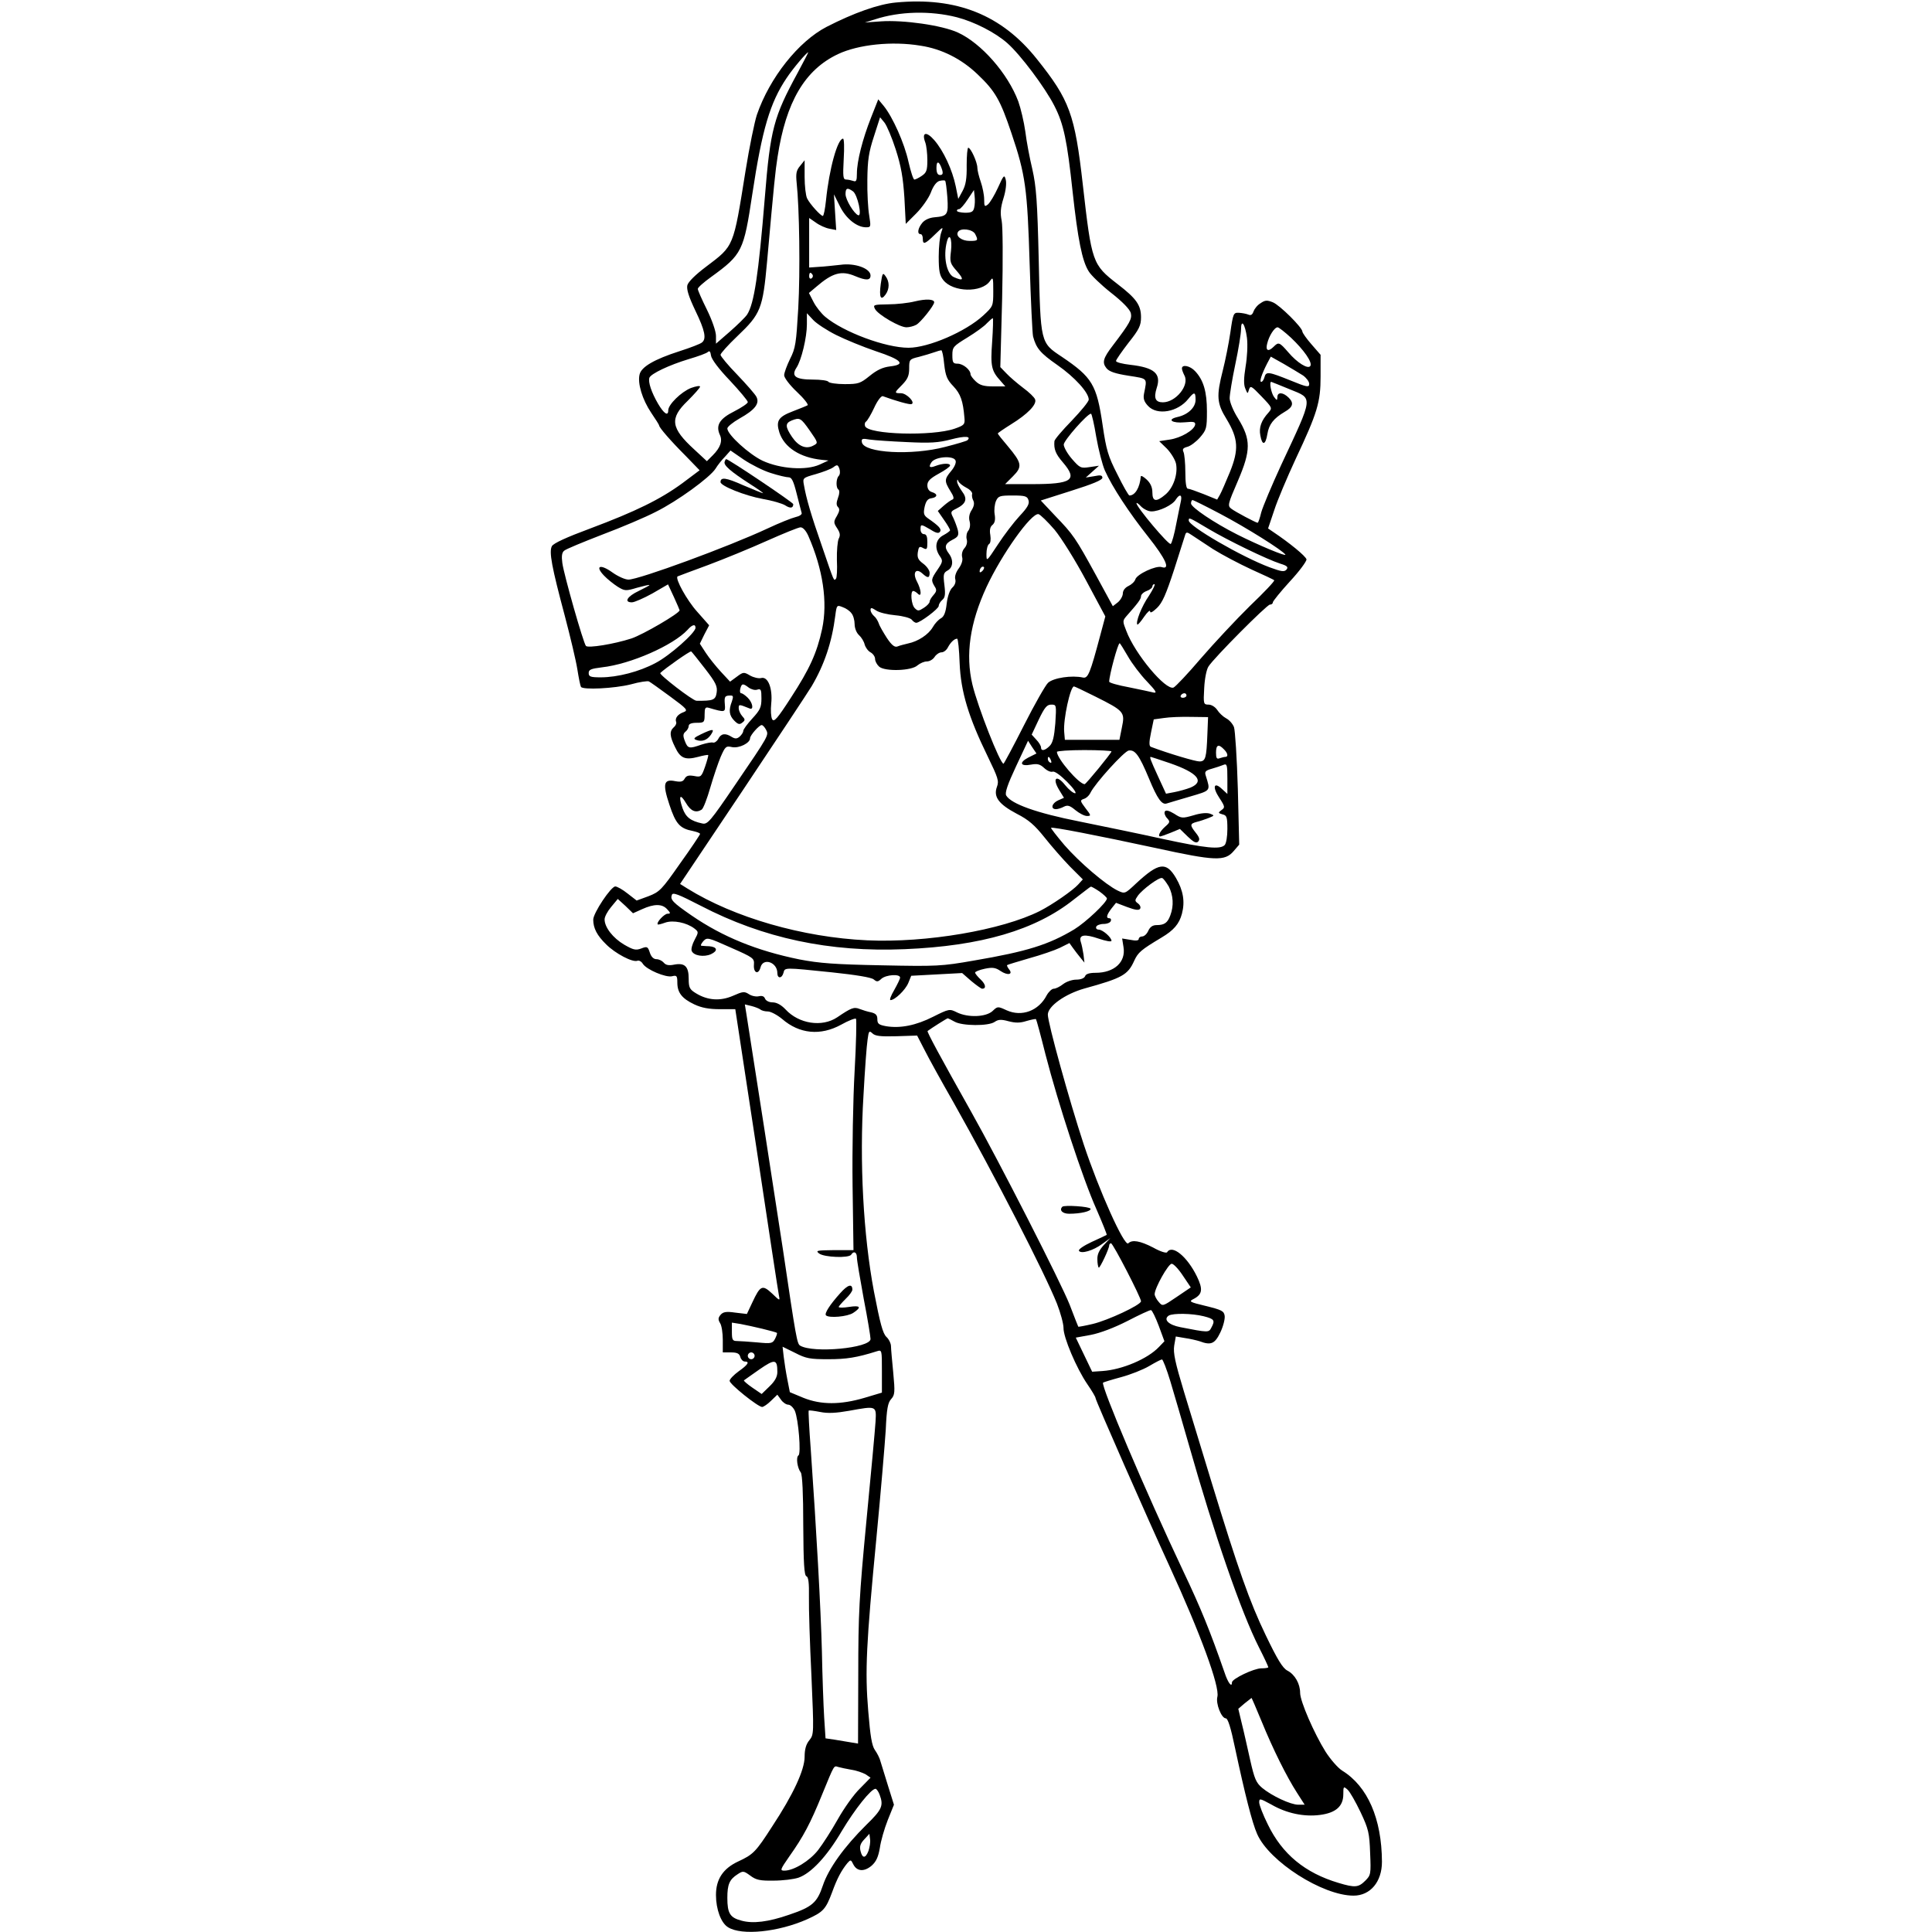 <?xml version="1.0" encoding="utf-8"?>
<!-- Generator: Adobe Illustrator 21.0.0, SVG Export Plug-In . SVG Version: 6.00 Build 0)  -->
<svg version="1.1" id="图层_1" xmlns="http://www.w3.org/2000/svg" xmlns:xlink="http://www.w3.org/1999/xlink" x="0px" y="0px"
	 viewBox="0 0 850 850" style="enable-background:new 0 0 850 850;" xml:space="preserve">
<g transform="translate(0,0) scale(1,1)">
	<path d="M456.2,26c14.4,18,16.7,24.3,20.2,55.3c3.9,34.3,4.2,35.1,15.3,43.7c8.2,6.3,10.3,9.2,10.3,14.6c0,3.6-0.8,5.3-5.5,11.2
		c-3,3.9-5.5,7.5-5.5,8c0,0.6,2.8,1.3,6.3,1.7c10.6,1.2,13.7,3.9,11.6,10.2c-1.4,4.4-0.6,6.3,2.7,6.3c5.7,0,11.8-7.5,9.5-11.8
		c-0.6-1.2-1.1-2.5-1.1-3.1c0-1.9,3.6-1.2,5.8,1.2c3.7,3.9,5.2,9.1,5.2,17.6c0,7.6-0.2,8.2-3.1,11.6c-1.7,1.9-4.2,3.8-5.6,4.1
		c-1.8,0.5-2.2,1-1.6,2.3c0.4,0.9,0.8,4.9,0.8,8.8c0,4.7,0.4,7.3,1.1,7.3c0.6,0,3.7,1.1,7,2.4l5.9,2.4l1.2-2.1
		c0.7-1.2,2.6-5.7,4.4-10c4-9.9,3.7-14.7-1.4-23.2c-4.4-7.1-4.6-10.2-1.7-21.6c1.1-4.3,2.6-11.8,3.3-16.6c1.2-8.4,1.4-8.8,3.7-8.7
		c1.4,0.1,3.2,0.4,4.2,0.8c1.1,0.5,1.8,0.1,2.3-1.4c0.4-1.1,1.7-2.8,3.1-3.6c2-1.4,2.9-1.4,5.4-0.4c3,1.2,13,11.1,13,12.9
		c0,0.5,1.8,3.1,4,5.6l4,4.6v9.5c0,11.4-1.4,16-11,36.4c-3.7,8-8,18.1-9.4,22.5l-2.7,8l2.2,1.5c7.2,4.8,14.4,10.7,14.7,12.1
		c0.1,0.8-3.1,5.2-7.3,9.7c-4.1,4.5-7.5,8.7-7.5,9.2c0,0.6-0.6,1-1.3,1c-1.3,0-24.6,23.4-27,27.2c-0.9,1.3-1.7,5.5-1.9,9.5
		c-0.4,7-0.3,7.3,1.9,7.3c1.3,0,2.9,1,3.8,2.3c0.8,1.3,2.6,3,3.9,3.7c1.4,0.7,2.9,2.4,3.5,3.9c0.5,1.4,1.3,13.7,1.7,27.2l0.6,24.5
		l-2.4,2.8c-3.9,4.6-8.2,4.4-34.3-1.3c-26-5.6-45.6-9.4-46.1-8.9c-0.1,0.2,2.5,3.6,5.9,7.6c6.6,7.6,18.1,17.4,23.4,20
		c3.2,1.5,3.2,1.5,8-3c10.1-9.4,13.4-9.8,17.7-2.5c3.2,5.5,4,10.4,2.6,15.7c-1.2,4.5-3.6,7.3-9,10.5c-9,5.4-10.3,6.5-12,10.2
		c-2.8,6.2-5.2,7.6-21.9,12.2c-8.5,2.4-16.1,7.8-16.1,11.5c0,3.6,9.4,37.7,15.8,57.1c6.7,20.2,17.9,45.2,19.6,43.5s5.2-1.1,11,1.9
		c3,1.7,5.8,2.6,6.1,2c2.2-3.5,8.8,1.9,13.1,10.7c2.7,5.6,2.4,7.8-1.3,9.8c-2.4,1.2-2.2,1.4,5.3,3.2c6.9,1.7,7.9,2.2,8.2,4.3
		c0.2,1.3-0.6,4.6-1.9,7.3c-2.4,5-4.1,5.8-9.1,3.9c-1.3-0.4-4.2-1.1-6.4-1.4l-4.1-0.7l-0.7,4c-0.5,3.2,0.4,7.4,4.3,20.3
		c2.7,8.9,8.2,26.8,12.1,39.7c11.8,38.6,16.8,52.8,23.9,67.5c5.1,10.6,7.4,14.4,9.5,15.5c3.3,1.7,5.6,5.8,5.6,9.8
		c0,3.7,6.2,17.9,11.2,25.9c2.2,3.4,5.4,7.1,7.3,8.3c11.2,6.9,17.4,21.1,17.5,40.1c0,8.8-5.1,14.9-12.5,14.9
		c-13.6,0-37.1-15-42.4-27.1c-2.2-4.9-5.4-17.6-9.7-37.7c-1.9-9.2-3.2-13.2-4.1-13.2c-1.9,0-4.5-6.5-3.7-9.5
		c1.1-4.5-7.5-27.9-21.1-57.5c-9.4-20.4-32.5-72.9-32.5-73.9c0-0.5-1.6-3.2-3.6-6.1c-4.8-7-10.6-20.7-10.5-24.8
		c0-1.8-1.3-6.6-2.9-10.7c-5.5-13.7-27.2-56-45.5-88.5c-5.2-9.1-10.9-19.4-12.7-23l-3.3-6.4l-9.1,0.3c-7.1,0.2-9.4-0.1-10.6-1.3
		c-1.4-1.3-1.6-1-2.1,2.8c-0.4,2.4-1.2,13.4-1.8,24.5c-1.8,29.2-0.1,61.4,4.6,86.3c2.7,14,3.9,18.5,5.5,20c1.1,1,2,2.9,2,4.1
		c0,1.2,0.5,6.5,1,11.7c0.8,8.5,0.7,9.7-0.9,11.5c-1.5,1.6-2,4.4-2.4,13.5c-0.4,6.3-2.2,27.7-4.1,47.5c-4.5,46.7-5.1,58.7-3.6,76.4
		c0.9,11,1.6,15.1,2.9,17c1,1.4,2.2,3.7,2.5,5.1c0.4,1.4,1.9,6.2,3.3,10.7l2.6,8.3l-2.7,6.7c-1.5,3.8-3.1,9.3-3.5,12.3
		c-0.7,4-1.6,6-3.6,7.8c-3.3,2.8-6.5,2.6-8.1-0.6c-1-2.1-1.2-2.1-2.6-0.5c-2.6,3.2-4.5,6.7-6.7,12.8c-2.8,7.5-3.9,8.7-11,11.9
		c-12.6,5.6-28.8,7.3-34.8,3.5c-3.1-1.9-5.3-7.9-5.3-14.2c0-6.9,3.1-11.6,9.7-14.7c6.7-3.1,7.8-4.2,15-15.4
		c9.3-14.1,14.3-24.9,14.3-30.7c0-3.2,0.6-5.5,2.1-7.3c2-2.5,2-2.9,0.9-28.3c-0.7-14.2-1.2-29.8-1.1-34.6c0.1-6.2-0.2-8.9-1.1-9.2
		c-1-0.4-1.3-5.8-1.4-22.4c0-13.9-0.4-22.4-1.1-23.3c-1.5-1.9-2.2-6.7-1-7.5c1.2-0.7,0-15.8-1.6-19.6c-0.7-1.5-2-2.7-2.9-2.7
		s-2.4-1-3.2-2.2l-1.6-2.2l-2.8,2.7c-1.5,1.5-3.3,2.7-3.9,2.7c-1.8,0-14.3-10-14.3-11.5c0-0.7,1.8-2.6,4-4.2c4.1-2.9,5-4.3,2.6-4.3
		c-0.7,0-1.6-0.9-1.9-2c-0.4-1.5-1.4-2-4.1-2H318v-5.5c0-3-0.5-6.4-1.2-7.4c-0.9-1.5-0.9-2.3,0.2-3.6s2.4-1.6,6.5-1l5.1,0.6l2.4-5.1
		c3.5-7.5,4.4-7.9,8.7-3.9c3.4,3.3,3.5,3.3,3,0.9c-0.3-1.4-4.7-30.3-9.8-64.3l-9.4-61.7h-6.7c-4.9,0-8.1-0.6-11.3-2.1
		c-5.5-2.6-7.5-5.2-7.5-9.6c0-3-0.3-3.3-2.3-2.8c-2.7,0.7-11.3-2.9-12.9-5.5c-0.6-1-1.7-1.6-2.4-1.3c-2.1,0.8-9.7-3.2-13.7-7.2
		c-4-3.9-5.7-7.1-5.7-10.9c0-2.9,7.8-14.6,9.7-14.6c0.8,0,3.3,1.4,5.4,3.1l4,3.1l5.2-1.9c4.9-1.9,5.8-2.8,13.9-14.4
		c4.9-6.8,8.8-12.7,8.8-13c0-0.4-1.4-0.9-3.2-1.3c-5.7-1.1-7.5-3.1-10.3-11.6c-3.1-9.3-2.5-11.4,2.7-10.3c2.3,0.4,3.3,0.2,4-1.1
		c0.8-1.4,1.8-1.6,4.2-1.2c3,0.6,3.2,0.4,4.8-4.1c0.9-2.6,1.5-4.9,1.4-5.1c-0.2-0.2-2.3,0.2-4.5,0.8c-5.7,1.5-7.8,0.6-10.1-4.3
		c-2.4-4.8-2.5-7-0.6-8.7c0.8-0.6,1.3-1.7,1.1-2.3c-0.7-1.7,0.7-3.5,3.3-4.4c2-0.8,1.5-1.4-6-6.9c-4.6-3.4-8.7-6.3-9.3-6.6
		c-0.5-0.3-4.1,0.2-8,1.3c-7.2,1.8-21,2.5-21.9,1.1c-0.3-0.5-1-4-1.6-7.8s-3.1-14.3-5.5-23.4c-5.8-21.7-7-28.2-5.7-30.7
		c0.7-1.3,6.4-3.9,16.9-7.8c20-7.5,30.8-12.8,40.5-19.9l7.6-5.7l-6.1-6.3c-6.7-6.7-11.7-12.5-11.7-13.4c0-0.3-1.6-2.8-3.5-5.6
		c-3.9-5.8-6.1-13-5.1-16.9c0.8-3.3,6.4-6.6,17.6-10.2c4.7-1.5,9.1-3.2,9.8-3.8c2.1-1.6,1.4-5.2-2.9-14.1c-2.9-6.1-3.9-9.3-3.5-11.1
		c0.4-1.5,3.5-4.6,8.3-8.2C323,108,322.6,109,328,75.2c1.7-10.6,4-21.7,5-24.7c5.6-16.3,18.3-32.3,30.7-38.7
		c11.9-6.1,22.8-10,30.5-10.7C420.8-1.4,440.7,6.5,456.2,26z M385,8.5l-4.5,1.4l7-0.5c9.9-0.7,26.9,1.7,33.9,4.9
		c10.3,4.7,22,18,26.6,30.3c1.1,3.1,2.5,9,3.1,13.3c0.5,4.2,1.9,11.6,3.1,16.6c1.7,7.6,2.2,13.9,2.8,40c0.8,36.6,0.7,36.2,10.2,42.5
		c13.3,9,15.3,12.2,17.9,30c1.6,10.9,2.4,13.7,6.5,21.7c2.5,5.1,4.9,9.3,5.3,9.3c2.5,0,4.6-3.5,5-8.4c0.1-0.5,1.2,0.1,2.6,1.4
		c1.7,1.6,2.5,3.4,2.5,5.7c0,4,1.7,4.3,5.7,0.9c3.5-2.9,5.6-9,4.7-13.6c-0.4-1.8-2.2-4.7-4-6.6l-3.4-3.3l4.6-0.7
		c4.9-0.7,10.7-4.1,11.2-6.5c0.2-1.3-0.5-1.5-4.6-1.1c-5.5,0.5-8-1.2-3.3-2.3c4.7-1,8.1-4.2,8.1-7.6c0-3.6-0.6-3.6-3.2-0.4
		c-4.6,5.8-13.7,7.4-17.7,3.1c-1.7-1.8-2.2-3.2-1.8-5.3c1.4-7.2,1.9-6.6-6.8-8c-5.8-0.9-8.5-1.8-9.7-3.3c-2-2.5-1.5-4.4,2.8-10
		c7.6-10,8.5-11.7,7.9-14.3c-0.5-1.7-3.7-5-8.7-8.9c-4.3-3.4-8.8-7.7-9.8-9.4c-2.9-4.5-4.8-14.1-7.1-35.1c-2.4-22.4-3.9-29.7-8-37.7
		c-4.1-8.1-15-22.6-20.7-27.6c-5.3-4.7-14.5-9.4-22.2-11.4C409.2,4.6,395.7,5,385,8.5z M368.7,23.8c-14.6,6.9-22.9,21-26.6,45.2
		c-1,6.4-1.5,11.2-4.6,45.9c-1.9,21-2.8,23.2-13.1,33c-4.1,3.9-7.4,7.6-7.4,8.2c0,0.6,3.3,4.6,7.4,8.8c4,4.2,7.8,8.5,8.4,9.7
		c1.5,2.9-0.6,5.7-7.4,9.5c-3,1.7-5.4,3.7-5.4,4.4c0,2.7,9.6,11.4,15.5,14.2c7.8,3.6,19.1,4.4,25.1,1.7l3.9-1.8l-3-0.3
		c-9.5-1-16.4-5.4-18.6-12c-1.6-5.1-0.5-6.9,5.8-9.3c3.1-1.2,6.1-2.4,6.6-2.7s-1.6-3-4.7-5.9s-5.6-6.2-5.6-7.3s1.2-4.3,2.6-7.2
		c2.4-4.7,2.7-6.9,3.6-22.3c0.9-16.2,0.5-44.1-0.7-55.1c-0.4-4.1-0.2-5.5,1.5-7.5l2-2.5v7.3c0,4,0.5,8.3,1.1,9.5
		c1.3,2.6,6,7.7,6.9,7.7c0.4,0,1-3,1.4-6.8c1.4-13.9,5.1-27.2,7.5-27.2c0.5,0,0.6,4,0.3,9c-0.4,7.7-0.3,9,1.1,9
		c0.8,0,2.2,0.3,3.1,0.6c1.3,0.5,1.6-0.1,1.6-3.2c0-5.5,2.5-15.2,6.2-24.6l3.2-8.1l2.4,2.9c3.9,4.8,9.1,16.3,10.9,24.6
		c1,4.3,2.1,7.8,2.6,7.8c0.4,0,1.9-0.7,3.2-1.6c2.1-1.4,2.5-2.4,2.5-6.9c0-3-0.4-6.4-0.9-7.8c-1.7-4.5,0.4-5.1,3.9-1.1
		c4.1,4.7,8,13.1,9.5,20.4l1.1,5.5l1.9-3.5c1.4-2.6,1.9-5.4,1.8-11.3c0-4.2,0.3-7.7,0.7-7.7c1.1,0,4,6.4,4,8.8
		c0,1.1,0.7,3.9,1.5,6.2c0.8,2.3,1.5,5.8,1.5,7.7c0,3.2,0.2,3.4,1.7,2.2c0.9-0.8,2.9-4.1,4.4-7.4c2.5-5.6,2.8-5.8,3.4-3.4
		c0.4,1.6,0,4.9-1,8.1c-1.3,4.2-1.5,6.5-0.8,9.9c0.5,2.5,0.6,17,0.2,34.4l-0.8,30l2.7,2.8c1.5,1.6,4.8,4.4,7.3,6.3
		c2.6,1.9,5,4.2,5.3,5.1c0.9,2.2-3.3,6.5-10.6,11c-3.2,2-5.8,3.8-5.8,4c0,0.3,2,2.8,4.4,5.6c6.2,7.4,6.5,9,2.3,13.2l-3.5,3.5H454
		c17.7,0,20.3-1.8,13.6-9.6c-3.2-3.7-4-5.8-3.7-9.3c0-0.7,3.5-4.8,7.6-9c4.1-4.3,7.5-8.4,7.5-9.3c0-3.1-6.2-9.9-13.8-15.2
		c-7.6-5.3-9.3-7.4-10.7-12.6c-0.3-1.4-1-15.8-1.5-32c-1-32.9-1.8-39.1-8-57.4c-4.9-14.6-7.1-18.5-14.9-25.9
		c-7.1-6.8-15.8-11.2-25.1-12.6C392.4,18,377.6,19.6,368.7,23.8z M355.6,23c-0.7,0-6.8,7.2-9.5,11.3c-7.3,10.8-10.8,22.6-15.1,51
		c-3.8,25.2-4.4,26.6-18.2,36.6c-3.2,2.3-5.8,4.6-5.8,5.2s1.8,4.7,4,9.1c2.3,4.7,4,9.6,4,11.6v3.4l6.1-5.3c3.3-2.9,6.8-6.3,7.6-7.5
		c3.1-4.8,5-17.5,7.8-51.6c2.4-29.9,3.9-35.4,14.4-54.7C353.6,27.1,355.7,23,355.6,23z M389.1,53.9l-1.9-2.3l-2.7,8.4
		c-2.3,7-2.8,10.4-2.9,19c-0.1,5.8,0.3,12.9,0.8,15.7c0.8,5.1,0.8,5.3-1.4,5.3c-4,0-8.8-3.8-11.5-9.3l-2.6-5.2l0.5,7.9l0.5,7.8
		l-3.1-0.6c-1.6-0.3-4.3-1.5-5.9-2.7l-2.9-2v10.9v10.9l4.3-0.3c2.3-0.1,6.6-0.6,9.5-0.9c6.3-0.9,13.2,1.6,13.2,4.7
		c0,2.2-1.9,2.3-6.7,0.3c-6.1-2.6-10-1.5-17.2,4.7l-3.2,2.7l2,3.9c1.1,2.2,3.5,5.2,5.2,6.6c8,6.7,26.5,13.6,36.6,13.6
		c8.8,0,25.2-7.1,32.9-14.2c4.3-4,4.4-4.1,4.4-10.6c0-6.3-0.1-6.5-1.5-4.5c-3.6,5.2-16.3,4.9-20.5-0.5c-1.6-2-2-4-2-10.3
		c0-4.3,0.5-9,1.1-10.6c1-2.7,0.9-2.7-2.8,0.9c-4.4,4.3-5.3,4.6-5.3,1.8c0-1.1-0.4-2-1-2c-1.6,0-1.2-2.6,0.8-5
		c1.1-1.3,3.1-2.2,5.3-2.4c5.8-0.5,6.2-1.1,5.7-8.8c-0.3-3.8-0.7-7.1-1-7.3c-0.2-0.2-1.3-0.2-2.5,0.1c-1.3,0.4-2.7,2.2-3.8,5.2
		c-1,2.5-3.9,6.6-6.4,9.1l-4.6,4.6L397.9,87c-0.6-8.9-1.4-13.7-3.8-21.2C392.4,60.5,390.1,55.1,389.1,53.9z M412,73.8
		c0,2.2,0.5,3.2,1.6,3.2s1.4-0.6,0.9-2.3C413.3,70.9,412,70.4,412,73.8z M372,85.4c0,2.5,3.8,8.7,5.6,9.3c1.8,0.6-0.3-9-2.3-10.5
		C372.8,82.4,372,82.7,372,85.4z M428.8,86.4l-0.3-2.8l-2.8,4.2c-1.5,2.3-3.2,4.2-3.7,4.2c-0.6,0-1,0.3-1,0.7c0,0.5,1.6,0.8,3.5,0.9
		c2.9,0,3.7-0.4,4.1-2.2C428.9,90.2,429,88,428.8,86.4z M421.5,102c-1.2,1.9,1.6,4,5.1,4c3.7,0,3.9-0.2,2.4-3.1
		C427.8,100.8,422.6,100.2,421.5,102z M416.6,106.3c-1.7,6.4-0.2,14.1,3,15.6c4.3,1.9,4.7,1.2,1.4-2.6c-3-3.4-3.2-4-2.6-8.9
		C419,105.1,417.7,102.1,416.6,106.3z M356,121.6c0,0.8,0.5,1.2,1,0.9c0.6-0.4,0.8-1.1,0.5-1.6C356.6,119.5,356,119.8,356,121.6z
		 M357.8,140.8l-2.8-3v4.9c0,5.7-2.4,15.8-4.6,19.1c-2.4,3.7-0.4,5.2,7.2,5.2c3.4,0,6.6,0.4,6.9,1c0.3,0.5,3.6,1,7.1,1
		c6.1,0,6.9-0.3,11-3.6c3.2-2.6,5.7-3.8,9-4.2c7.1-0.8,5.2-2.9-6.3-6.7c-5.6-1.9-13.4-5.1-17.4-7.1
		C363.9,145.4,359.3,142.4,357.8,140.8z M436.8,140c-0.3,0-1.4,1-2.6,2.2c-1.1,1.3-5,4.1-8.6,6.3c-6.2,3.8-6.6,4.2-6.6,7.7
		c0,3.3,0.3,3.8,2.3,3.8c2.4,0,5.7,2.7,5.7,4.7c0,0.5,1,1.9,2.3,3.1c1.8,1.7,3.6,2.2,7.7,2.2h5.3l-2-2.3c-4.1-4.5-4.6-6.4-3.8-17.3
		C436.9,144.7,437,140,436.8,140z M546,145c0,1.7-1.1,8.6-2.5,15.2c-1.4,6.6-2.5,13.4-2.5,15c0,1.7,1.6,5.6,3.7,8.9
		c5.7,9.3,5.7,14-0.1,27.5c-4.4,10.2-4.6,10.9-2.9,12.2c1.8,1.4,10.9,6.2,11.6,6.2c0.3,0,1-2.1,1.6-4.6c0.7-2.5,4.6-11.8,8.7-20.7
		c14.4-30.8,14.2-29.2,3.9-33.4c-4.4-1.8-8.1-3.3-8.2-3.3c-1,0,0,5,1.2,6.6c1.3,1.7,1.4,1.7,1.5,0.1c0-2.3,2.5-2.2,5,0.3
		c2.3,2.3,1.9,4.1-1.8,6.2c-4.9,2.9-6.9,5.5-7.6,9.7c-0.8,5-2.3,5.3-3.1,0.7c-0.7-3.5,0.4-6.6,3.6-10.1c1.7-2,1.7-2.1-3.1-7.1
		c-4.4-4.6-4.9-4.9-5.5-3c-0.6,2-0.6,2-1.6-0.4c-0.8-1.8-0.7-4.6,0.1-9.7c0.7-4.1,1-9.5,0.6-12.7C547.8,142.5,546,140,546,145z
		 M562.1,144c-1.4,0-3.8,3.8-4.6,7.2c-0.8,3.1,0.5,3.7,2.9,1.3c2.1-2.1,2.5-2,6.4,2.5c3.9,4.6,8.7,7.6,9.7,6s-2.9-7.1-8.5-12.4
		C565.3,146.1,562.6,144,562.1,144z M312.8,156.4c-0.2-1.6-0.6-2.2-1.3-1.6c-0.5,0.6-4.4,2-8.5,3.2c-8.6,2.6-16.6,6.4-17.3,8.2
		c-0.6,1.9,0.9,6.4,3.8,11.4c2.6,4.4,4.5,5.7,4.5,2.9c0-2.5,5.7-8.1,10-9.8c2.2-0.8,4-1.1,4-0.6s-2.5,3.3-5.5,6.3
		c-8,7.7-7.4,11.9,3,21.4l5.5,5.1l2.6-2.6c3.3-3.3,4.4-6.3,3.1-9c-1.9-4.2-0.1-7.1,6.3-10.3c3.3-1.7,6-3.5,6-4.1s-3.6-4.9-7.9-9.5
		C316.2,162.3,313,158,312.8,156.4z M414.1,154.1c-0.3,0-1.7,0.4-3.1,0.9s-4.4,1.4-6.7,2c-4.2,1-4.3,1.2-4.3,5.1
		c0,3.2-0.7,4.7-3,7.1c-3.6,3.6-3.7,3.8-0.6,3.8c2.5,0,6.5,4.2,4.6,4.8c-0.8,0.3-6.9-1.4-12.6-3.5c-0.7-0.2-2.4,2-3.8,5.1
		c-1.4,3-3,5.7-3.6,6.1c-0.5,0.3-0.7,1.2-0.4,2c1.5,3.7,29.6,4.5,39.4,1.1c4.3-1.5,4.6-1.9,4.3-4.9c-0.6-7.3-1.7-10.4-4.8-13.7
		c-2.8-2.9-3.5-4.5-4.1-9.8C415.1,156.8,414.5,154,414.1,154.1z M564.8,160.1l-5.7-3.2l-1.6,3c-2.5,4.9-3.5,8.1-2.6,8.1
		c0.5,0,1.1-0.9,1.4-2c0.7-2.7,1.8-2.5,11.5,1.4c7.3,3,8.2,3.1,8.2,1.5c0-1-1.2-2.6-2.7-3.7C571.7,164.2,567.9,161.9,564.8,160.1z
		 M480,182c-1.6,0-12,11.8-12,13.6c0,1.1,1.6,4,3.6,6.3c3.5,4,3.9,4.2,7.8,3.6l4.1-0.6l-2.9,2.6l-2.9,2.6l3.7-0.6
		c2.8-0.6,3.6-0.4,3.6,0.7c0,1-4.4,2.8-13.6,5.7l-13.5,4.3l6.3,6.7c8,8.3,8.9,9.6,18,26.2l7.4,13.6l2.2-1.7c1.2-1,2.2-2.8,2.2-3.9
		c0-1.3,1-2.6,2.5-3.3c1.3-0.6,2.7-1.9,3-2.9c0.7-2.3,9.1-6.2,11.6-5.4c4,1.3,1.8-3.6-5.9-13.3c-8.5-10.7-15.9-22-19.1-29.2
		c-1.1-2.5-2.8-9.1-3.8-14.8C481.4,186.6,480.3,182,480,182z M348.3,185c-2.9,1.2-2.9,2.7,0.2,7.3c2.8,4.1,6.2,5.5,9.4,3.7
		c2.1-1.1,2.1-1.2-1.6-6.5C352.3,183.8,351.9,183.6,348.3,185z M418.5,193.3c-5.7,1.5-9.3,1.7-19.5,1.2c-6.9-0.3-14.2-0.8-16.3-1.1
		c-3.4-0.6-3.8-0.4-3.5,1.2c0.9,4.7,21.9,5.9,36.7,2c5.1-1.3,9.4-2.6,9.7-2.9C427.5,191.9,424.6,191.7,418.5,193.3z M327.2,202.2
		l-5.8-4l-2.4,2.7c-1.4,1.4-3.3,3.8-4.2,5.3c-2.5,3.9-16.8,14.3-26.3,19c-4.4,2.3-15,6.8-23.5,10c-8.5,3.3-16.1,6.4-16.8,7.1
		c-1,0.8-1.2,2.4-0.8,5.4c0.7,5.2,9.3,35.4,10.4,36.5c1,1,12.3-0.8,20-3.3c5.1-1.7,21.2-11.1,21.2-12.4c0-0.1-1.1-2.8-2.5-5.8
		l-2.6-5.6l-6.9,4c-3.8,2.1-7.9,3.9-9,3.9c-3.6,0-2.1-2.6,3-5c2.7-1.3,4.9-2.5,4.7-2.6c-0.1-0.2-2.6,0.4-5.5,1.2
		c-4.9,1.5-5.4,1.4-8.5-0.5c-1.7-1.1-4.5-3.3-6-4.9c-4.1-4.3-1.6-5.2,3.8-1.3c2.4,1.7,5.5,3.1,7,3.1c4.6,0,44.1-14.5,61.2-22.5
		c5.1-2.4,10.6-4.6,12.3-5c1.8-0.4,2.9-1.2,2.7-1.8c-0.2-0.7-1.2-4.5-2.2-8.5c-1.4-5.6-2.2-7.2-3.5-7.2c-1,0-4.5-0.8-7.9-1.9
		C335.8,207.1,330.5,204.4,327.2,202.2z M409.8,203.4c-1.4,2.1-0.8,2.6,1.8,1.6c3.1-1.2,6.4-1.3,6.4-0.2c0,0.5-2.2,2.1-5,3.6
		c-3.8,2.1-5,3.3-5,5.1c0,1.5,0.7,2.6,2,3c2.7,0.8,2.5,2.3-0.2,2.7c-1.6,0.2-2.4,1.2-3,3.8c-0.6,2.9-0.4,3.7,1.4,5
		c4.9,3.4,6.1,4.7,5.4,5.9c-0.6,0.9-1.7,0.7-4.2-0.9c-4.3-2.5-4.4-2.5-4.4,0c0,1.1,0.7,2,1.5,2c1.1,0,1.5,1.1,1.5,3.5
		c0,3.2-0.2,3.5-1.9,2.6c-1.6-0.9-1.9-0.6-2.3,1.9c-0.3,2.3,0.1,3.3,2.4,5c1.5,1.1,2.8,2.9,2.8,4c0,2.4-0.8,2.5-3.2,0.3
		c-2.9-2.6-4.4-0.3-2.4,3.5c2,3.8,2.2,7.2,0.4,5.4c-0.7-0.7-1.6-1.2-2-1.2c-1.4,0-0.9,6.1,0.7,7.6c1.3,1.3,1.7,1.3,4-0.2
		c1.4-0.9,2.5-2.1,2.5-2.7s0.8-1.9,1.7-2.9c1.4-1.6,1.5-2.3,0.5-3.8c-1.6-2.7-1.6-3.2,1.3-7.4c2.3-3.4,2.4-3.9,1-5.9
		c-2.5-3.6-1.9-7.4,1.5-9.2c1.7-0.9,3-1.9,3-2.2c0-0.4-1.2-2.5-2.7-4.6l-2.7-3.9l2.6-2.3c1.5-1.3,3.2-2.5,3.8-2.7
		c0.9-0.3,0.6-1.5-0.9-3.8c-2.7-4.4-2.6-5.2,0.4-8.8c1.5-1.8,2.3-3.7,1.9-4.6C419.5,200.3,411.4,200.9,409.8,203.4z M369.3,206.2
		c-0.7-1.8-1-1.9-2.7-0.6c-1.1,0.8-4.6,2.1-7.7,3c-5.7,1.6-5.8,1.7-5.2,4.8c1,5.8,3.1,13.1,8,27.1c5.5,16.1,5.1,15.1,6.1,14.1
		c0.4-0.4,0.6-4.1,0.4-8.2c-0.1-4.1,0.3-8.4,0.8-9.4c0.8-1.5,0.6-2.6-0.7-4.6c-1.6-2.4-1.6-2.9-0.1-5.4c1.2-2.1,1.3-3.1,0.5-3.9
		c-0.8-0.8-0.8-1.9,0-4.1c0.7-1.8,0.7-3.2,0.2-3.6c-1.2-0.7-1.1-4.8,0.1-6C369.6,208.8,369.7,207.4,369.3,206.2z M421.7,211.8
		c-0.4-1-0.6-1-0.6,0c-0.1,0.7,0.9,2.6,2.1,4.3c2.6,3.4,1.9,5.5-2.5,7.7c-2.5,1.2-2.6,1.5-1.3,4c0.7,1.5,1.6,3.9,2,5.4
		c0.5,2.3,0.2,3-2.4,4.3c-3.3,1.7-3.7,3.2-1.5,6.1c2.1,2.8,1.8,6.1-0.6,7.4c-1.8,1-2,1.7-1.4,6.4c0.5,4.1,0.3,5.5-0.9,6.5
		c-0.9,0.8-1.6,1.9-1.6,2.7c0,1.2-8.2,7.4-9.9,7.4c-0.5,0-1.4-0.6-2-1.4c-0.6-0.7-3.8-1.6-7.1-1.9c-3.4-0.3-7.2-1.2-8.5-2.1
		c-2-1.3-2.5-1.4-2.5-0.2c0,0.7,0.7,1.9,1.5,2.6c0.8,0.6,1.7,2.1,2.1,3.2c0.3,1.1,2,4,3.6,6.5c2.2,3.3,3.5,4.2,4.7,3.7
		c0.9-0.4,3-0.9,4.6-1.3c4.4-0.9,9-3.9,10.9-7.2c0.9-1.6,2.5-3.3,3.6-3.9c1.3-0.7,2.1-2.6,2.5-6.4c0.4-3.3,1.4-6.1,2.5-7.1
		s1.6-2.4,1.3-3.6c-0.4-1.2,0.3-3.2,1.5-4.8c1.3-1.8,1.9-3.7,1.5-5c-0.3-1.3,0.1-2.9,1-3.9c1-1.1,1.4-2.7,1-4
		c-0.3-1.2,0-2.9,0.7-3.7c0.7-0.9,1-2.5,0.6-4.1c-0.5-1.7-0.1-3.5,0.9-5c1-1.6,1.3-3,0.7-4.2c-0.5-0.9-0.7-2.2-0.5-2.9
		c0.2-0.6-0.9-1.9-2.5-2.7C423.5,213.7,422,212.5,421.7,211.8z M445.6,218c-5.7,0-6.4,0.2-7.4,2.4c-0.6,1.4-0.9,4-0.6,5.8
		c0.4,2.4,0.1,3.8-0.9,4.7c-1.1,0.8-1.4,2.3-1,4.5c0.3,2,0.1,3.6-0.6,4c-0.6,0.4-1.1,2.3-1.1,4.3c0,3.5,0,3.5,5-4.1
		c2.8-4.3,7.1-9.9,9.6-12.6c3.5-3.7,4.4-5.4,3.9-6.9C452,218.3,451,218,445.6,218z M517.3,219.8c-1.4,2.4-7.3,5.2-10.7,5.2
		c-1.4,0-3.4-1-4.6-2.2c-1.1-1.2-2-1.8-2-1.4c0,1.7,14.3,18.7,15.1,17.9c0.5-0.5,1.6-4.4,2.4-8.8c0.9-4.4,1.8-9,2.1-10.3
		C520.1,217.5,518.9,217.3,517.3,219.8z M524.7,220c-0.4,0-0.7,0.7-0.7,1.5c0,1.7,10.3,8.6,20.2,13.6c9.3,4.7,22,10,21.3,8.9
		c-1.1-1.8-17.2-11.9-28.6-17.9C530.5,222.7,525,220,524.7,220z M456.9,226.2c-3.2-0.6-16.2,17.7-22.9,32.1
		c-7.3,15.8-9.3,29.7-6.2,42.8c2.4,10,12.2,34.9,13.7,34.9c0.2,0,4.3-7.6,9-16.9s9.5-17.7,10.6-18.7c2.4-2.2,10.5-3.4,15.4-2.3
		c2.2,0.4,3.1-1.8,7.6-18.7l2.2-8.2l-8.4-15.7c-4.8-9-10.8-18.6-13.9-22.4C460.9,229.5,457.7,226.4,456.9,226.2z M523,229
		c0,2.5,23.3,16,35.6,20.6c5.2,1.9,6.4,2.1,7.4,1c0.9-1.1,0.3-1.7-2.7-2.6c-5.9-1.9-23-10.2-31.6-15.3
		C523.1,227.6,523,227.5,523,229z M352.2,232c-0.9,0-7.5,2.7-14.7,5.9c-7.1,3.2-18.8,8-26,10.7c-7.1,2.6-13.2,4.9-13.4,5
		c-1.2,0.9,4.1,10.5,8.6,15.5l5.3,6l-2.1,4l-2,4.1l2.6,4c1.5,2.3,4.5,6,6.7,8.4l4,4.3l3-2.2c2.8-2.1,3.1-2.1,5.8-0.5
		c1.6,0.9,3.8,1.4,4.9,1.1c3-0.8,5.1,4.6,4.4,11.3c-0.3,2.8-0.1,5.9,0.4,6.8c0.8,1.5,2.3-0.2,8.3-9.5c8.2-12.6,11.4-19.6,13.7-30.2
		c2.5-11.8,0.4-26.2-6.1-41C354.6,233.5,353.3,232,352.2,232z M524.3,235.4c-1.9-1.3-2.4-1.4-2.8-0.3c-0.2,0.8-2.5,7.7-4.9,15.4
		c-3.6,11-5.2,14.7-7.6,17c-1.9,1.8-3,2.4-3,1.5c0-0.8-1.2,0.3-2.6,2.3c-1.4,2.1-2.8,3.7-3,3.5c-0.9-1,1.9-8.1,5.1-12.7
		c1.8-2.8,2.9-5.1,2.4-5.1s-0.9,0.5-0.9,1c0,0.6-1.1,1.5-2.5,2s-2.5,1.6-2.5,2.3c0,1.3-1.3,3-6.6,9c-1.5,1.8-1.5,2.2,0.1,6.2
		c3.8,10.2,17.3,26.3,20.8,25c0.9-0.4,6.3-6.1,12-12.8c5.8-6.7,15.5-17.1,21.6-23.1c6.2-5.9,11-11,10.7-11.3
		c-0.2-0.3-4.8-2.4-10.1-4.8c-5.2-2.4-12.8-6.4-16.8-8.9C529.7,239,525.5,236.2,524.3,235.4z M432.9,249.5c-0.7-0.7-1.9,0.5-1.9,1.9
		c0,0.6,0.5,0.5,1.2-0.2C432.8,250.6,433.1,249.8,432.9,249.5z M370.7,267.1c-2.5-1-2.6-0.9-3.2,3.7c-1.5,11.8-4.8,21.6-10.4,31.1
		c-1.7,2.8-15.4,23.5-30.5,46.1l-27.4,40.9l3.2,2c20.6,12.8,50.8,21.5,79.1,22.8c26,1.2,59.3-4.5,76-12.9
		c5.5-2.8,14.6-9.1,16.9-11.7l2-2.2l-5.7-5.7c-3-3.1-8.1-8.9-11.1-12.7c-4.4-5.5-7-7.8-12.3-10.5c-7.9-4.2-10.3-7.4-8.7-11.8
		c1-2.6,0.5-4-4-13.3c-8.5-17.4-11.9-28.6-12.4-41.2c-0.2-5.9-0.7-10.7-1.1-10.7c-1.2,0-2.8,1.5-4,3.7c-0.6,1.3-1.9,2.3-2.9,2.3
		c-0.9,0-2.3,0.9-3,2s-2.2,2-3.4,2c-1.2,0-3,0.8-4.1,1.7c-2.6,2.5-14.4,2.8-16.9,0.6c-1-0.9-1.8-2.4-1.8-3.4s-0.9-2.3-2-2.9
		s-2.2-2.1-2.6-3.5c-0.3-1.3-1.4-3.1-2.5-4.1s-1.9-3.1-1.9-4.8c0-1.7-0.6-3.9-1.4-4.8C373.9,268.8,372.2,267.6,370.7,267.1z
		 M302.5,277.1c-6.3,6.8-25,15.1-37.7,16.5c-4.8,0.6-5.8,1-5.8,2.5c0,1.6,0.8,1.9,5.3,1.9c7.4,0,17-2.5,24.1-6.3
		c6.2-3.2,17.6-13.3,17.6-15.5C306,274.4,304.5,274.8,302.5,277.1z M492.6,283c-0.8,0-4.6,14.2-4.6,16.9c0,0.5,3.9,1.6,8.8,2.5
		c4.8,1,9.7,2,10.8,2.3c1.6,0.3,0.8-0.9-3-4.9c-2.8-2.9-6.6-7.9-8.4-11.1C494.4,285.6,492.8,283,492.6,283z M304.1,286.6
		c-0.5-0.3-11.7,7.6-13.6,9.5c-0.6,0.7,14.3,12.2,15.9,12.2c7.4,0.1,8.4-0.3,8.9-3.6c0.4-2.7-0.3-4.3-5.1-10.5
		C307.1,290.2,304.4,286.8,304.1,286.6z M325.7,303c-0.3,1.1-0.1,2,0.4,2s1.8,0.9,2.9,2c2.2,2.2,2.7,5.5,0.8,4.7
		c-4.7-1.9-4.8-1.9-4.8-0.1c0,0.9,0.7,2.5,1.5,3.4c1.4,1.5,1.4,1.9,0.1,2.9c-1.2,1-1.9,0.8-3.5-0.8c-2.3-2.3-2.6-4.6-1.1-8.5
		c0.7-2.1,0.6-2.6-0.5-2.6c-2.6,0-2.9,0.4-2.6,3.9c0.3,3.6,0.1,3.6-7.1,1.5c-1.5-0.4-1.8,0.1-1.8,3c0,3.4-0.2,3.6-3.5,3.6
		c-2.3,0-3.5,0.5-3.5,1.4c0,0.7-0.6,1.9-1.4,2.5c-1.1,0.9-1.2,1.8-0.3,4.1c1.3,3.4,1.9,3.5,7.3,1.6c2.2-0.7,4.4-1.1,5.1-0.9
		c0.6,0.2,1.7-0.5,2.3-1.6c1.2-2.4,3.1-2.7,5.9-0.9c1.5,0.9,2.3,0.9,3.5-0.1c0.9-0.8,1.6-1.9,1.6-2.5c0-0.7,1.8-3.1,4-5.5
		c3.4-3.7,4-4.9,4-8.8c0-3.8-0.2-4.4-1.8-3.9c-1,0.4-2.7-0.1-3.8-0.9C326.9,300.6,326.3,300.6,325.7,303z M472.5,302
		c-1.6,0-4.8,14.7-4.3,20l0.3,3.5h12h12l1.1-5.5c1.4-6.7,1-7.2-11.8-13.6C477,304,472.8,302,472.5,302z M521.1,305
		c-0.6,0-1.3,0.4-1.6,1c-0.3,0.5,0.1,1,0.9,1c0.9,0,1.6-0.5,1.6-1C522,305.4,521.6,305,521.1,305z M462.5,310
		c-1.9,0-2.9,1.2-5.5,6.6l-3.1,6.6l2,2.2c1.2,1.2,2.1,2.8,2.1,3.4c0,1.8,1.7,1.5,3.8-0.6c1.4-1.4,2-4,2.5-10
		C464.8,310.1,464.8,310,462.5,310z M531.5,315.5l-7.5-0.1c-4.1-0.1-9.5,0.1-12,0.5l-4.4,0.6l-1.2,5.8c-0.9,4.3-0.9,6,0,6.3
		c8,3,19.5,6.4,21.3,6.4c2.7,0,3.1-1.5,3.5-12L531.5,315.5z M335.1,319c-1.1,0-5.1,4.5-5.1,5.8c0,2.1-4.8,4.5-7.9,3.9
		c-2.7-0.6-3-0.3-5,4.2c-1.1,2.6-3.2,8.8-4.6,13.6c-1.4,4.9-3.1,9.3-3.8,9.7c-2.5,1.6-4.8,0.7-6.9-2.9c-2.6-4.4-3.4-3.2-1.5,2.3
		c1.4,3.9,3.5,5.6,8.7,6.7c2.3,0.5,3.5-0.9,14.5-17.1c15-22,14.8-21.7,13.5-24.2C336.4,319.9,335.6,319,335.1,319z M456,331.5
		l-1.9-2.8l-1.8-2.8l-5.3,11.3c-3.7,7.9-5,11.7-4.3,12.8c2.2,3.7,13.4,7.7,32.1,11.4c10.3,2.1,26.9,5.5,36.8,7.7
		c19,4.1,25.2,4.7,27.2,2.7c0.7-0.7,1.2-3.8,1.2-7.1c0-5.2-0.3-6-2.1-6.4c-2-0.6-2.1-0.7-0.5-1.9c1.6-1.1,1.6-1.5-0.9-5.3
		c-3.2-4.8-2.5-7.4,1.1-4l2.4,2.2v-6.7c0-6.1-0.2-6.7-1.7-6.1c-1,0.4-3.3,1.2-5.1,1.7c-2.9,0.8-3.3,1.3-2.7,3.1
		c2.1,6.8,2.4,6.4-7.1,9.2c-4.9,1.4-9.4,2.8-10.1,3c-2.1,0.7-4.1-2-7.8-11c-4.3-10.3-6.1-12.7-8.9-12.3c-2,0.3-14.7,14.3-16.8,18.5
		c-0.6,1.3-1.9,2.5-3,2.8c-1.7,0.6-1.6,0.9,0.8,4.1c2.5,3.2,2.5,3.4,0.6,3.4c-1.1,0-3.4-1.2-5.1-2.6c-2.4-2-3.4-2.3-5-1.5
		c-1.1,0.6-2.7,1.1-3.5,1.1c-2.5,0-1.9-2.6,1-3.9l2.5-1.1l-2.2-3.6c-3.1-5.2-1-6.7,2.7-2c1.6,2,3.6,3.6,4.4,3.6s-0.7-2.2-3.5-5
		c-3-3-5.5-4.8-6.4-4.5c-0.8,0.3-2.4-0.4-3.7-1.6c-1.8-1.7-3-2-5.8-1.5c-4.7,0.9-5.4-0.9-1.2-3.1L456,331.5z M535,331.1
		c0,2.4,0.3,3,1.6,2.5c0.9-0.3,2-0.6,2.5-0.6c1.4,0,1.1-1.7-0.7-3.4C536.1,327.2,535,327.7,535,331.1z M477,330
		c-6.6,0-12,0.4-12,0.8c0,2.9,9.7,14.2,12.2,14.2c0.6,0,11.8-13.7,11.8-14.4C489,330.3,483.6,330,477,330z M461,333.9
		c0,0.6,0.4,1.3,1,1.6c0.6,0.3,0.7-0.1,0.4-0.9C461.7,332.8,461,332.5,461,333.9z M506.3,333c-0.6,0-0.3,1,3.2,8.6l3.5,7.6l3.7-0.7
		c2.1-0.4,5.3-1.3,7.1-2c6.3-2.7,3.1-6.5-9-10.7C510.3,334.3,506.5,333,506.3,333z M511.3,386.3c-1.3-0.5-8.7,5-10.7,7.8
		c-1.4,2-1.4,2.3,0.1,3.4c0.9,0.7,1.3,1.7,0.9,2.3c-0.5,0.8-2.1,0.6-5.6-0.7l-5-1.9l-2,2.5c-2.2,2.9-2.5,4.3-0.9,4.3
		c0.6,0,0.9,0.6,0.6,1.2c-0.2,0.7-1.6,1.3-3.2,1.3c-1.5,0-3,0.6-3.2,1.2c-0.3,0.7,0.2,1.3,1.1,1.3c1.7,0,5.6,3.4,5.6,4.9
		c0,0.6-2.5,0.1-5.5-0.9c-6.4-2.2-9-1.8-8,1.4c0.4,1.1,0.9,3.7,1.2,5.6l0.4,3.5l-1.8-2.2c-1-1.2-2.5-3.2-3.3-4.3l-1.5-2.1l-4.2,2.1
		c-2.3,1.1-8.4,3.2-13.5,4.6c-5.1,1.5-9.5,2.8-9.7,3s0.2,1,0.8,1.8c2,2.4-0.6,2.9-3.7,0.8c-2.2-1.5-3.5-1.7-6.9-1
		c-2.4,0.5-4.3,1.3-4.3,1.7s1.1,1.8,2.5,3.1c2.2,2.1,2.5,4,0.6,4c-0.4,0-2.5-1.5-4.8-3.4l-4-3.5l-11.2,0.6l-11.2,0.6l-1.3,3.2
		c-1.3,3.1-5.9,7.5-7.8,7.5c-0.6,0,0.2-2,1.6-4.4c1.4-2.5,2.6-4.9,2.6-5.5c0-1.7-6.1-1.3-8.2,0.5c-1.5,1.4-2,1.5-3.4,0.3
		c-1.1-0.9-7.9-2-18.3-3.1c-21.3-2.2-20.8-2.2-21.4,0.2c-0.7,2.6-2.7,2.6-2.7,0.1c0-4.8-6.3-6.9-7.4-2.5c-0.9,3.4-3.2,2.5-2.9-1.2
		c0.2-2.8-0.2-3.1-10.2-7.5c-10.1-4.5-10.4-4.6-12.1-2.8c-0.9,1.1-1.3,1.9-0.8,2c0.5,0,2,0.2,3.4,0.2c3.6,0.3,4,2,0.8,3.5
		c-3.1,1.4-7.7,0.7-8.5-1.5c-0.3-0.8,0.3-3,1.3-4.8c1.8-3.4,1.8-3.5-0.1-5c-3.4-2.6-9.3-3.8-12.8-2.6c-1.6,0.6-3.2,1-3.3,0.8
		c-0.8-0.8,2.9-4.7,4.3-4.7s1.4-0.3-0.2-2c-2.2-2.4-5.7-2.4-11,0l-4,1.8l-3.3-3.2l-3.4-3.1l-2.9,3.5c-1.6,1.9-2.9,4.3-2.9,5.5
		c0,3.5,3.7,8.2,8.6,11.1c4,2.3,5.1,2.6,7.5,1.7c2.6-1,2.9-0.9,3.8,1.8c0.6,1.9,1.7,2.9,2.9,2.9c1.1,0,2.5,0.7,3.2,1.5
		c0.9,1.1,2.2,1.4,4.6,0.9c4.7-0.9,6.4,0.8,6.4,6.2c0,3.9,0.4,4.7,3.2,6.4c5.2,3.2,10.8,3.5,16.3,1.1c4.3-1.9,5-2,7-0.7
		c1.2,0.8,3.2,1.2,4.4,0.9c1.4-0.3,2.3,0,2.7,1.1c0.4,0.9,1.8,1.6,3.3,1.6c1.8,0,3.8,1.1,5.7,3.1c5.9,6.4,16.1,7.9,22.7,3.5
		c6.2-4.2,7.4-4.7,9.9-3.7c1.3,0.5,3.5,1.2,5.1,1.5c2,0.5,2.7,1.2,2.7,3c0,2,0.6,2.5,3.9,3.1c6.2,1,13-0.3,20.7-4.2
		c7-3.5,7.2-3.5,10.4-1.9c4.9,2.4,12.8,2.1,15.7-0.6c2.2-2.1,2.3-2.1,6.2-0.3c6.7,3,14.1,0.2,17.6-6.6c0.9-1.6,2.3-2.9,3.1-2.9
		c0.9,0,2.7-0.9,4.1-2s4-2,5.8-2c2,0,3.5-0.6,3.9-1.5c0.3-1,1.9-1.5,4.6-1.5c8.2,0,13.4-4.7,12.3-11.3l-0.6-3.8l3.7,0.6
		c2.4,0.5,3.6,0.3,3.6-0.4c0-0.6,0.7-1.1,1.5-1.1c0.9,0,2.1-1.1,2.7-2.5c0.8-1.7,1.9-2.5,3.7-2.5c3.4,0,4.8-1,6-4.3
		c1.6-4.2,1.3-8.8-0.7-12.7C513.1,388.2,511.9,386.5,511.3,386.3z M479.9,390.1c-0.2,0-3.5,2.6-7.4,5.6
		c-16.9,13.5-40.8,20.5-74.5,21.9c-33,1.4-62.2-4.8-89.7-19.1c-9.9-5.1-12.3-6-12.7-4.8c-0.8,2.1,0.3,3.3,8.7,9.1
		c13.7,9.4,28.7,15.5,47.4,19.3c8.8,1.7,15.6,2.2,36.3,2.6c24.1,0.5,26.3,0.4,40.5-2.1c23.5-4,32.9-7,44.1-13.7
		c5.2-3.2,14.4-11.9,14.4-13.6c0-0.4-1.5-1.8-3.3-3.1C481.9,391,480.2,390,479.9,390.1z M330.6,442.6l-2.9-0.7l0.7,4.3
		c1.9,11.8,13.8,88.5,16.1,103.8c5.7,38.7,6.2,41.2,7.5,42c5.7,3.5,31,1.1,31-2.9c0-1-1.3-9-3-17.7c-1.6-8.8-3-16.9-3-18.2
		c0-2.3-1.4-3-2.5-1.2c-1,1.6-11.8,1.2-14.1-0.5c-1.7-1.3-1.1-1.4,6.6-1.5h8.5l-0.4-28.3c-0.2-15.5,0.2-38.2,0.9-50.5
		s0.9-22.6,0.6-23c-0.4-0.3-3.3,0.8-6.5,2.6c-9.1,5-18.4,4.1-26-2.5c-2.2-1.8-5-3.3-6.3-3.3s-2.8-0.4-3.3-0.9
		C333.9,443.7,332.2,443,330.6,442.6z M417,448c-0.4,0-7.3,4.4-8.9,5.6c-0.4,0.3,5.9,11.9,19.1,35.4c12.5,22.2,39.7,75.6,43.4,85
		c2,5.2,3.7,9.6,3.8,9.7c0.1,0.1,2.9-0.4,6.3-1.2c6.8-1.6,21.3-8.4,21.3-10S489.7,547,488.8,547c-0.4,0-0.8,0.4-0.8,0.9
		c0,1.5-4.2,10.3-4.6,9.8c-0.3-0.3-0.6-1.9-0.6-3.6c-0.1-2.2,0.8-4.1,2.8-6.3l2.9-3.1l-3.6,2.6c-3.9,2.9-9.3,4.5-10.2,3
		c-0.4-0.6,2.2-2.3,5.6-3.9c3.4-1.5,6.4-3,6.6-3.1s-1.9-5.3-4.6-11.5c-5.9-13.2-16.7-46.1-22.3-67.8c-2.1-8.4-4-15.4-4.2-15.6
		s-2.1,0.2-4.2,0.8c-2.8,0.9-4.8,0.9-7.9,0.1c-3.3-0.9-4.5-0.8-6.1,0.3c-2.7,1.9-14.3,1.8-17.6-0.1C418.6,448.7,417.3,448.1,417,448
		z M515.5,556c-1.5,0-7.5,10.7-7.5,13.4c0,0.7,0.8,2.3,1.8,3.4c1.7,2,1.7,2,7.9-2.2l6.2-4.2l-3.5-5.2
		C518.5,558.3,516.3,556,515.5,556z M506.4,576.4c-0.5-0.1-5.2,2.1-10.4,4.8c-5.9,3-12,5.3-16.1,6.1l-6.6,1.2l3.6,7.5l3.6,7.5
		l4.5-0.3c8.8-0.6,20-5.4,24.9-10.6l2.4-2.5l-2.5-6.8C508.4,579.6,506.9,576.5,506.4,576.4z M514.2,578.8c-2.5,1.7-0.1,4.1,5.1,5.1
		c12.3,2.4,12.5,2.4,13.6,0.3c1.8-3.3,1.4-3.9-3.3-5.1C524.4,577.8,516.1,577.7,514.2,578.8z M325.8,582.5l-3.8-0.6v4.1
		c0,3.5,0.3,4,2.3,4c1.2,0,5.2,0.3,8.8,0.6c6.2,0.6,6.8,0.5,7.9-1.6c0.6-1.2,1-2.3,0.8-2.6c-0.2-0.2-3.1-1-6.4-1.8
		C332.2,583.8,327.8,582.9,325.8,582.5z M349.8,595.2l-5.5-2.7l0.5,4.4c0.3,2.5,1,7,1.6,10l1.1,5.6l6,2.5c7.7,3.1,16.3,3.1,26.8,0
		l7.7-2.3v-9.5c0-9.3,0-9.4-2.2-8.7c-8.9,2.8-13.4,3.5-21.4,3.5S354.6,597.7,349.8,595.2z M330.5,595c-0.8,0-1.5,0.7-1.5,1.5
		s0.7,1.5,1.5,1.5s1.5-0.7,1.5-1.5S331.3,595,330.5,595z M334.1,602.5c-3.5,2.5-6.6,4.6-6.8,4.8c-0.2,0.2,1.5,1.7,3.7,3.2l4.1,2.8
		l3.4-3.3c2.5-2.4,3.5-4.3,3.5-6.4C342,597.9,340.9,597.8,334.1,602.5z M511.2,598.1c-0.4,0-2.9,1.3-5.6,2.9
		c-2.7,1.6-8.3,3.8-12.4,4.9c-4.1,1.1-7.6,2.2-7.9,2.4c-1.1,1.2,18.5,47.5,35.4,83.2c7.6,16,11.7,26.1,18,44.2
		c1.5,4.6,3.3,7,3.3,4.5c0-1.6,9.7-6.2,12.9-6.2c1.7,0,3.1-0.2,3.1-0.5s-1.8-4.2-4.1-8.7c-7.9-15.6-19.7-49.8-30.9-89.3
		c-2.8-9.9-6.5-22.4-8.1-27.8C513.3,602.4,511.6,598,511.2,598.1z M373.5,620.7c-5.7,1-9.3,1.2-12.7,0.5c-2.6-0.5-4.9-0.8-5-0.6
		c-0.2,0.1,0.2,7.8,0.9,17.1c2.5,35.7,4.4,69.6,4.9,88.8c0.2,11,0.7,24.1,1,29.1l0.6,9.2l4.1,0.6c2.3,0.4,5.6,0.9,7.2,1.2l3,0.5
		l0.1-30.3c0-27,0.4-34.3,3.6-67.8c2-20.6,3.8-40.2,4-43.5C385.6,618.4,385.7,618.5,373.5,620.7z M550.6,747c0,0.1-1.4,1.1-3,2.4
		l-2.8,2.4l1.5,6.3c0.9,3.5,2.5,10.8,3.7,16.1c1.9,8.4,2.6,10.1,5.3,12.4c4.2,3.5,12.5,7.4,15.9,7.4h2.8l-3.4-5.3
		c-4.5-7-10.5-19-15.6-31.5C552.7,751.6,550.7,747,550.6,747z M368.8,777.4c-2-0.6-1.6-1.3-7.1,12.1c-5.2,12.8-8.3,18.6-14.4,27.2
		c-4.1,5.9-4.2,6.3-2.2,6.3c4.1,0,11-4.2,14.8-9c2.1-2.7,6-8.8,8.7-13.6s7-10.9,9.7-13.5l4.7-4.8l-2.2-1.5c-1.3-0.7-4.1-1.7-6.3-2
		C372.3,778.2,369.8,777.7,368.8,777.4z M592.9,787.4c-1.8-1.6-1.9-1.5-1.9,2c0,5.3-3.3,8.2-10.3,9.1c-7,0.9-14.7-0.7-21.4-4.6
		c-5-2.7-5.3-2.8-5.3-0.9c0,1.1,1.7,5.5,3.8,9.7c6.3,13,16.3,21.3,31.1,25.7c7.3,2.2,8.8,2,11.8-1c2.4-2.4,2.5-2.9,2.1-12.2
		c-0.3-8.7-0.7-10.5-4.2-17.9C596.4,792.7,593.9,788.3,592.9,787.4z M385.2,787c-2,0-9.1,9-14.8,18.5c-6.6,11.3-13.6,18.7-19.1,20.6
		c-2.1,0.7-7,1.3-11,1.3c-5.9,0.1-7.7-0.3-10.2-2.2c-2.9-2.1-3.2-2.2-5.6-0.6c-3.6,2.3-4.5,4.5-4.5,10.4c0,6.8,1.2,8.7,6.2,10
		c5,1.4,11.8,0.6,21-2.6c10.1-3.4,12.3-5.3,14.8-12.8s9.4-17.1,19.2-26.8c6.9-6.7,7.6-8.4,5.8-13.2C386.5,788.2,385.6,787,385.2,787
		z M382.8,809.2l-0.3-2.4l-2.3,2.5c-1.7,1.8-2.1,3.1-1.6,5.1c0.8,3.3,2.2,3.3,3.5-0.1C382.6,812.8,383,810.5,382.8,809.2z"/>
	<path d="M389.6,121.5c1.8,2.4,1.8,5.6,0,8.1c-2.1,2.9-2.9,1.2-2.1-4.7C388.2,120.1,388.4,119.8,389.6,121.5z"/>
	<path d="M411,133c0,1.4-6,8.9-7.9,9.9c-1.1,0.6-3,1.1-4.3,1.1c-3,0-12.4-5.5-13.8-8c-1-1.9-0.7-2,5.7-2.1c3.7,0,9.1-0.6,11.8-1.3
		C407.5,131.4,411,131.6,411,133z"/>
	<path d="M319.5,202c1.1,0,29.5,19.1,29.5,19.8c0,1.8-1.3,2-3.6,0.5c-1.3-0.8-5.8-2.1-9.9-2.8c-7.7-1.4-18.5-5.7-18.5-7.4
		c0-2.3,2.4-2,10,1.4c4.5,1.9,8.4,3.5,8.7,3.5c0.3,0-2.3-1.9-5.8-4.1c-8.5-5.5-11.6-8.2-11.1-9.7C319,202.5,319.3,202,319.5,202z"/>
	<path d="M312.8,323.2c-1.7,2.5-4,3.3-6.6,2.3c-1.3-0.5-0.8-1,2.3-2.5C313.8,320.5,314.5,320.6,312.8,323.2z"/>
	<path d="M516.6,358c3.2,2.1,3.6,2.1,8.5,0.7c3.2-1,5.9-1.2,7.3-0.7c2,0.8,2,0.8-0.7,1.9c-1.5,0.6-3.9,1.4-5.2,1.7
		c-3,0.8-3.1,1.4-0.4,4.8c1.6,2,1.9,3,1,3.9c-0.8,0.8-2,0.2-4.5-2.2l-3.5-3.4l-4.1,1.7c-2.2,0.9-4.3,1.6-4.5,1.6
		c-1.3,0-0.2-2.2,2-4.2c2.3-2,2.4-2.3,0.9-3.9c-0.9-1-1.3-2.3-0.9-2.9C512.9,356.3,514.3,356.6,516.6,358z"/>
	<path d="M375,567.4c0,0.7-1.3,2.5-3,4.1c-1.6,1.6-3,3.2-3,3.5c0,0.4,2,0.4,4.5,0c5.1-0.8,5.7,0.1,1.9,2.6c-2.5,1.7-10.7,2.4-12,1.1
		c-0.8-0.8,1.7-4.7,6.3-9.8C373,565.2,375,564.6,375,567.4z"/>
	<path d="M479.8,531.8c0.3,1.1-4.4,2.2-9.4,2.2c-3,0-4.5-1.6-3-3.1C468.3,530.1,479.4,530.8,479.8,531.8z"/>
</g>
</svg>
